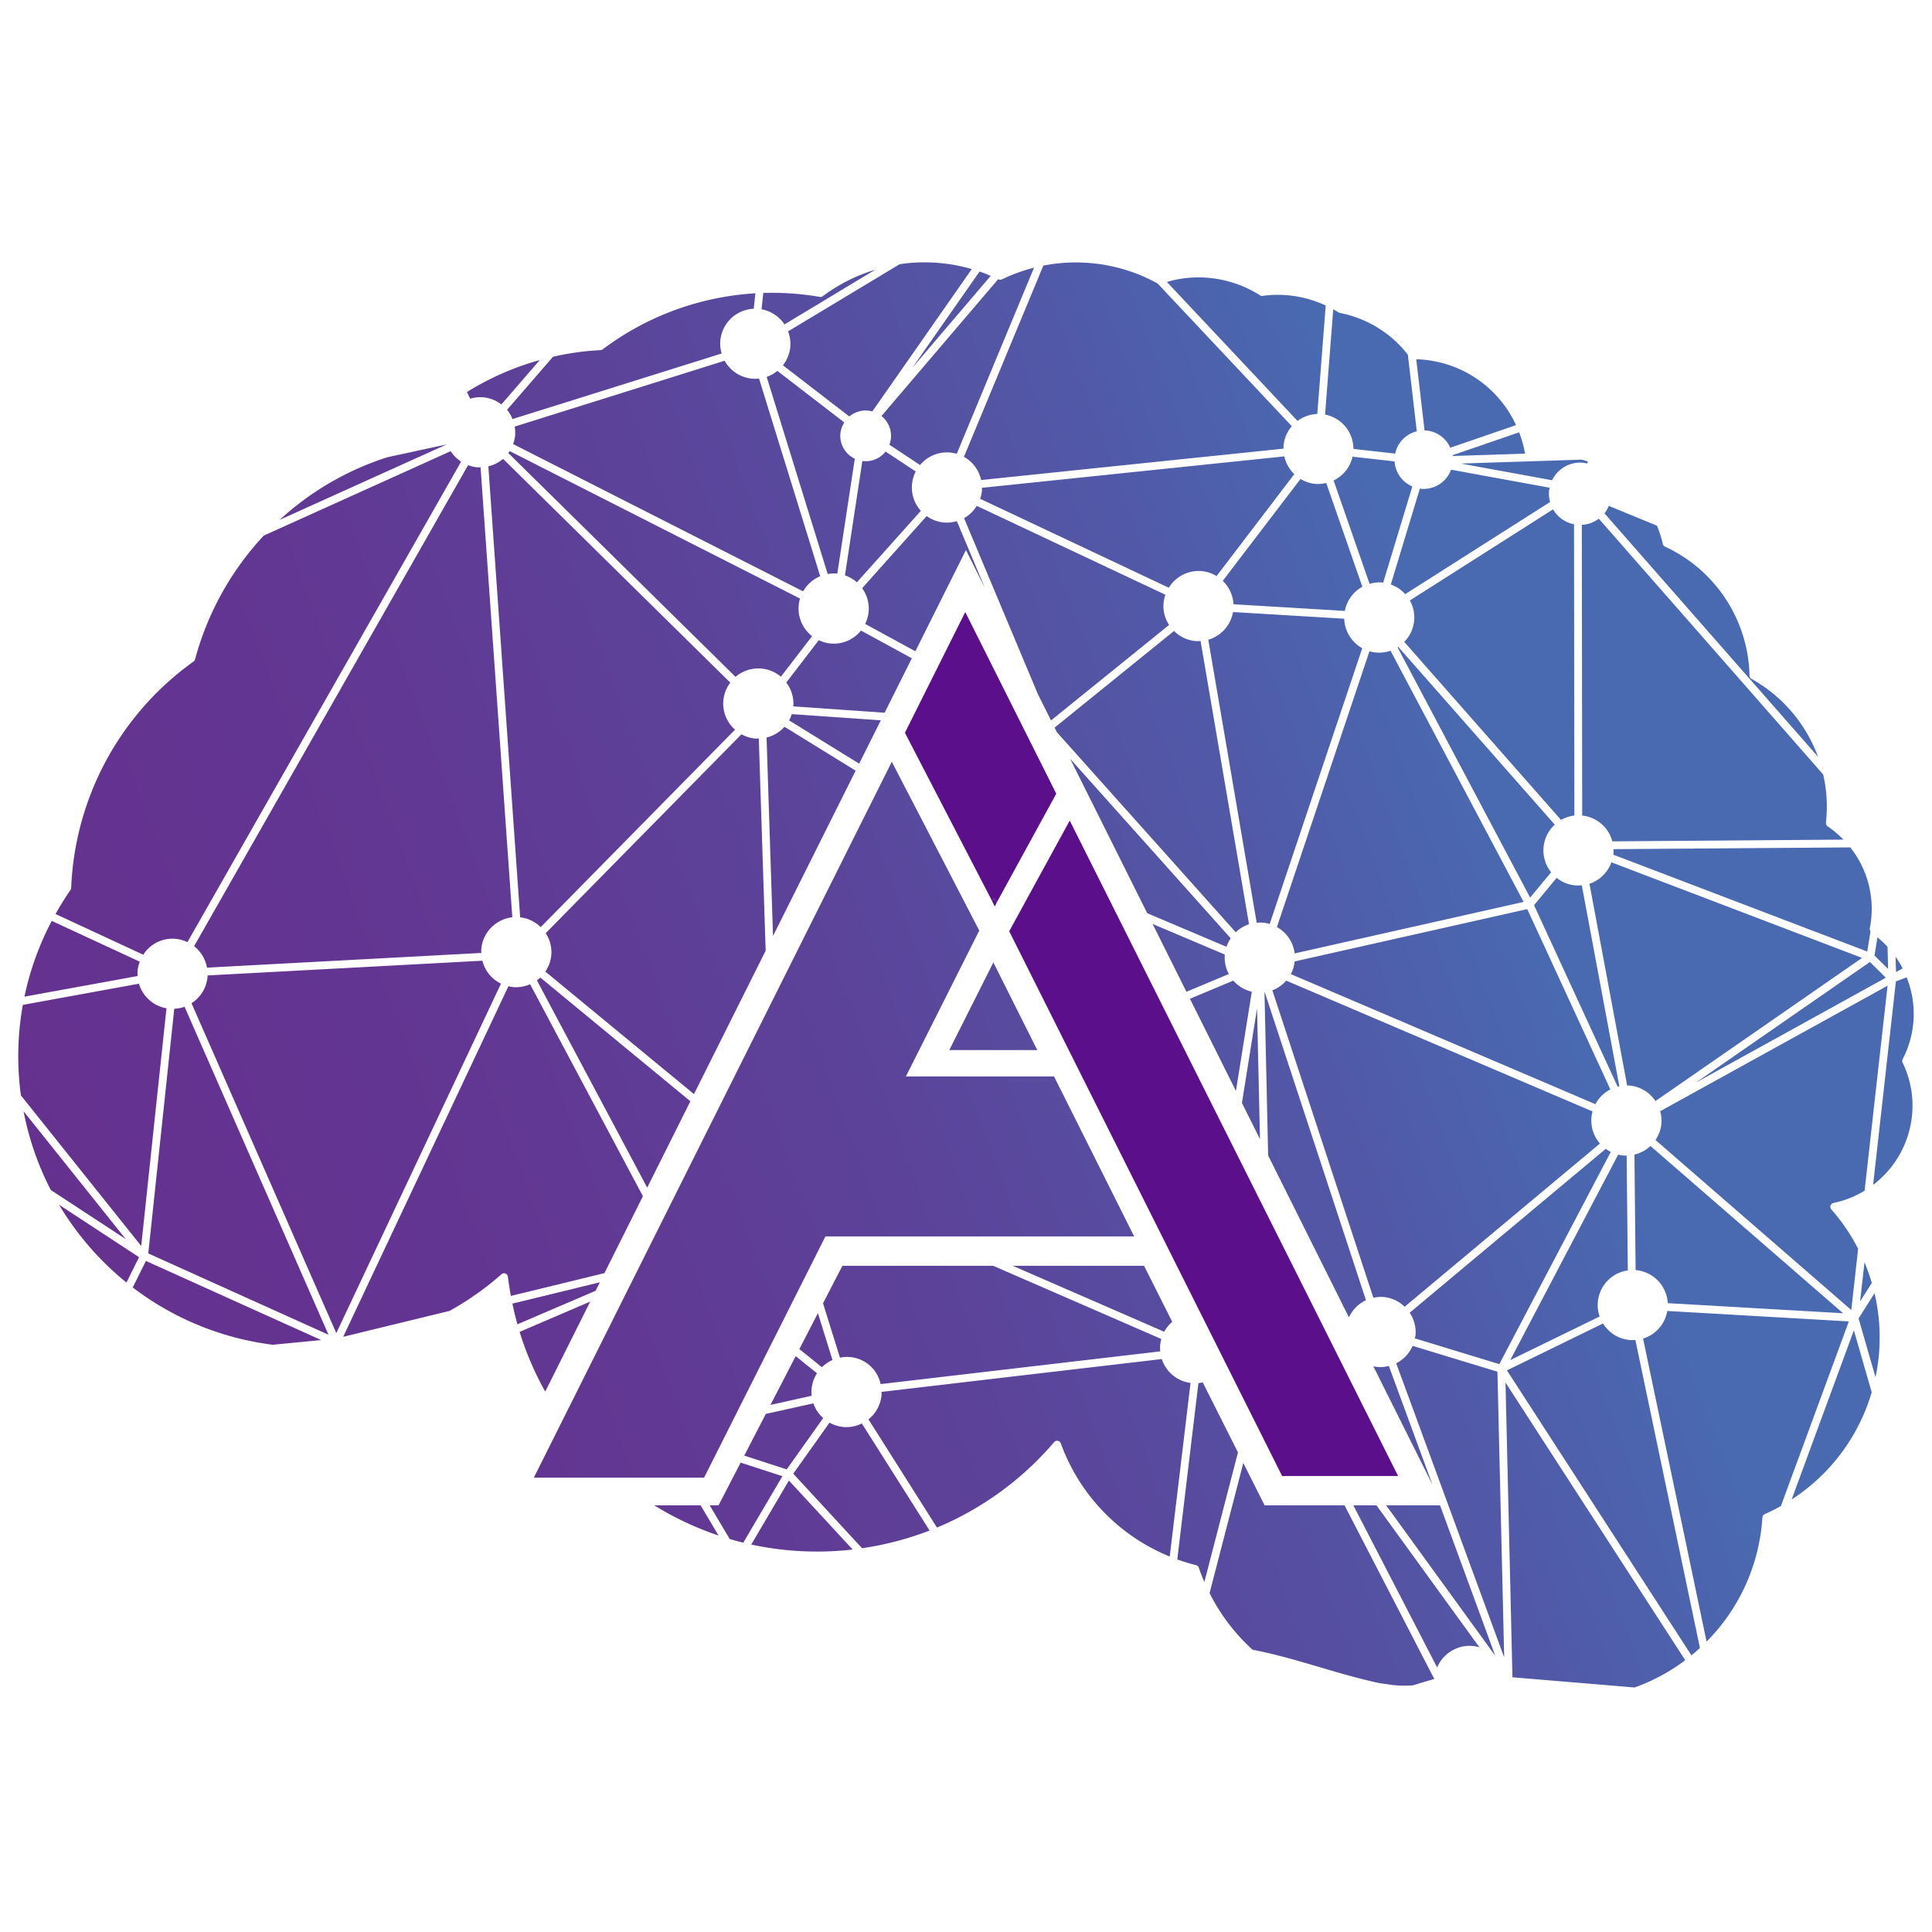 <svg id="Layer_1" data-name="Layer 1" xmlns="http://www.w3.org/2000/svg" xmlns:xlink="http://www.w3.org/1999/xlink" viewBox="0 0 504 504"><defs><style>.cls-1{fill:url(#linear-gradient);}.cls-2{fill:#5c0f8b;}.cls-3{fill:url(#linear-gradient-2);}.cls-4{fill:url(#linear-gradient-3);}.cls-5{fill:url(#linear-gradient-4);}.cls-6{fill:url(#linear-gradient-5);}.cls-7{fill:url(#linear-gradient-6);}.cls-8{fill:url(#linear-gradient-7);}.cls-9{fill:url(#linear-gradient-8);}.cls-10{fill:url(#linear-gradient-9);}.cls-11{fill:url(#linear-gradient-10);}.cls-12{fill:url(#linear-gradient-11);}.cls-13{fill:url(#linear-gradient-12);}.cls-14{fill:url(#linear-gradient-13);}.cls-15{fill:url(#linear-gradient-14);}.cls-16{fill:url(#linear-gradient-15);}.cls-17{fill:url(#linear-gradient-16);}.cls-18{fill:url(#linear-gradient-17);}.cls-19{fill:url(#linear-gradient-18);}.cls-20{fill:url(#linear-gradient-19);}.cls-21{fill:url(#linear-gradient-20);}.cls-22{fill:url(#linear-gradient-21);}.cls-23{fill:url(#linear-gradient-22);}.cls-24{fill:url(#linear-gradient-23);}.cls-25{fill:url(#linear-gradient-24);}.cls-26{fill:url(#linear-gradient-25);}.cls-27{fill:url(#linear-gradient-26);}.cls-28{fill:url(#linear-gradient-27);}.cls-29{fill:url(#linear-gradient-28);}.cls-30{fill:url(#linear-gradient-29);}.cls-31{fill:url(#linear-gradient-30);}.cls-32{fill:url(#linear-gradient-31);}.cls-33{fill:url(#linear-gradient-32);}.cls-34{fill:url(#linear-gradient-33);}.cls-35{fill:url(#linear-gradient-34);}.cls-36{fill:url(#linear-gradient-35);}.cls-37{fill:url(#linear-gradient-36);}.cls-38{fill:url(#linear-gradient-37);}.cls-39{fill:url(#linear-gradient-38);}.cls-40{fill:url(#linear-gradient-39);}.cls-41{fill:url(#linear-gradient-40);}.cls-42{fill:url(#linear-gradient-41);}.cls-43{fill:url(#linear-gradient-42);}.cls-44{fill:url(#linear-gradient-43);}.cls-45{fill:url(#linear-gradient-44);}.cls-46{fill:url(#linear-gradient-45);}.cls-47{fill:url(#linear-gradient-46);}.cls-48{fill:url(#linear-gradient-47);}.cls-49{fill:url(#linear-gradient-48);}.cls-50{fill:url(#linear-gradient-49);}.cls-51{fill:url(#linear-gradient-50);}.cls-52{fill:url(#linear-gradient-51);}.cls-53{fill:url(#linear-gradient-52);}.cls-54{fill:url(#linear-gradient-53);}.cls-55{fill:url(#linear-gradient-54);}.cls-56{fill:url(#linear-gradient-55);}.cls-57{fill:url(#linear-gradient-56);}.cls-58{fill:url(#linear-gradient-57);}.cls-59{fill:url(#linear-gradient-58);}.cls-60{fill:url(#linear-gradient-59);}.cls-61{fill:url(#linear-gradient-60);}.cls-62{fill:url(#linear-gradient-61);}.cls-63{fill:url(#linear-gradient-62);}.cls-64{fill:url(#linear-gradient-63);}.cls-65{fill:url(#linear-gradient-64);}.cls-66{fill:url(#linear-gradient-65);}.cls-67{fill:url(#linear-gradient-66);}.cls-68{fill:url(#linear-gradient-67);}.cls-69{fill:url(#linear-gradient-68);}.cls-70{fill:url(#linear-gradient-69);}.cls-71{fill:url(#linear-gradient-70);}.cls-72{fill:url(#linear-gradient-71);}.cls-73{fill:url(#linear-gradient-72);}.cls-74{fill:url(#linear-gradient-73);}.cls-75{fill:url(#linear-gradient-74);}.cls-76{fill:url(#linear-gradient-75);}.cls-77{fill:url(#linear-gradient-76);}.cls-78{fill:url(#linear-gradient-77);}.cls-79{fill:url(#linear-gradient-78);}.cls-80{fill:url(#linear-gradient-79);}.cls-81{fill:url(#linear-gradient-80);}.cls-82{fill:url(#linear-gradient-81);}.cls-83{fill:url(#linear-gradient-82);}.cls-84{fill:url(#linear-gradient-83);}.cls-85{fill:url(#linear-gradient-84);}.cls-86{fill:url(#linear-gradient-85);}.cls-87{fill:url(#linear-gradient-86);}.cls-88{fill:url(#linear-gradient-87);}.cls-89{fill:url(#linear-gradient-88);}.cls-90{fill:url(#linear-gradient-89);}.cls-91{fill:url(#linear-gradient-90);}.cls-92{fill:url(#linear-gradient-91);}.cls-93{fill:url(#linear-gradient-92);}.cls-94{fill:url(#linear-gradient-93);}.cls-95{fill:url(#linear-gradient-94);}.cls-96{fill:url(#linear-gradient-95);}</style><linearGradient id="linear-gradient" x1="92.374" y1="-60.86" x2="541.959" y2="105.5" gradientTransform="matrix(1, 0, 0, -1, 0, 474.502)" gradientUnits="userSpaceOnUse"><stop offset="0" stop-color="#65318f"/><stop offset="0.211" stop-color="#633592"/><stop offset="0.436" stop-color="#5c4299"/><stop offset="0.666" stop-color="#5257a6"/><stop offset="0.814" stop-color="#4969b1"/></linearGradient><linearGradient id="linear-gradient-2" x1="-11.648" y1="213.63" x2="441.514" y2="381.314" xlink:href="#linear-gradient"/><linearGradient id="linear-gradient-3" x1="6.974" y1="163.306" x2="460.135" y2="330.99" xlink:href="#linear-gradient"/><linearGradient id="linear-gradient-4" x1="13.355" y1="146.062" x2="466.516" y2="313.745" xlink:href="#linear-gradient"/><linearGradient id="linear-gradient-5" x1="22.184" y1="122.201" x2="475.346" y2="289.885" xlink:href="#linear-gradient"/><linearGradient id="linear-gradient-6" x1="12.805" y1="147.548" x2="465.966" y2="315.232" xlink:href="#linear-gradient"/><linearGradient id="linear-gradient-7" x1="38.123" y1="79.125" x2="491.285" y2="246.809" xlink:href="#linear-gradient"/><linearGradient id="linear-gradient-8" x1="-38.292" y1="285.637" x2="414.869" y2="453.321" xlink:href="#linear-gradient"/><linearGradient id="linear-gradient-9" x1="51.641" y1="42.593" x2="504.803" y2="210.277" xlink:href="#linear-gradient"/><linearGradient id="linear-gradient-10" x1="-9.792" y1="208.616" x2="443.37" y2="376.299" xlink:href="#linear-gradient"/><linearGradient id="linear-gradient-11" x1="-43.205" y1="298.915" x2="409.956" y2="466.599" xlink:href="#linear-gradient"/><linearGradient id="linear-gradient-12" x1="-7.755" y1="203.112" x2="445.406" y2="370.796" xlink:href="#linear-gradient"/><linearGradient id="linear-gradient-13" x1="-44.629" y1="302.762" x2="408.533" y2="470.446" xlink:href="#linear-gradient"/><linearGradient id="linear-gradient-14" x1="32.586" y1="94.091" x2="485.747" y2="261.775" xlink:href="#linear-gradient"/><linearGradient id="linear-gradient-15" x1="-23.888" y1="246.709" x2="429.274" y2="414.392" xlink:href="#linear-gradient"/><linearGradient id="linear-gradient-16" x1="-29.688" y1="262.384" x2="423.474" y2="430.068" xlink:href="#linear-gradient"/><linearGradient id="linear-gradient-17" x1="60.745" y1="17.991" x2="513.907" y2="185.674" xlink:href="#linear-gradient"/><linearGradient id="linear-gradient-18" x1="16.416" y1="137.789" x2="469.578" y2="305.473" xlink:href="#linear-gradient"/><linearGradient id="linear-gradient-19" x1="68.474" y1="-2.896" x2="521.635" y2="164.788" xlink:href="#linear-gradient"/><linearGradient id="linear-gradient-20" x1="72.193" y1="-12.946" x2="525.354" y2="154.737" xlink:href="#linear-gradient"/><linearGradient id="linear-gradient-21" x1="-7.328" y1="201.958" x2="445.833" y2="369.641" xlink:href="#linear-gradient"/><linearGradient id="linear-gradient-22" x1="78.164" y1="-29.084" x2="531.326" y2="138.6" xlink:href="#linear-gradient"/><linearGradient id="linear-gradient-23" x1="62.238" y1="13.957" x2="515.399" y2="181.641" xlink:href="#linear-gradient"/><linearGradient id="linear-gradient-24" x1="60.307" y1="19.174" x2="513.469" y2="186.857" xlink:href="#linear-gradient"/><linearGradient id="linear-gradient-25" x1="15.42" y1="140.48" x2="468.582" y2="308.163" xlink:href="#linear-gradient"/><linearGradient id="linear-gradient-26" x1="37.018" y1="82.114" x2="490.179" y2="249.798" xlink:href="#linear-gradient"/><linearGradient id="linear-gradient-27" x1="82.249" y1="-40.122" x2="535.41" y2="127.562" xlink:href="#linear-gradient"/><linearGradient id="linear-gradient-28" x1="18.246" y1="132.845" x2="471.407" y2="300.528" xlink:href="#linear-gradient"/><linearGradient id="linear-gradient-29" x1="47.66" y1="53.353" x2="500.822" y2="221.036" xlink:href="#linear-gradient"/><linearGradient id="linear-gradient-30" x1="37.936" y1="79.631" x2="491.098" y2="247.315" xlink:href="#linear-gradient"/><linearGradient id="linear-gradient-31" x1="57.854" y1="25.805" x2="511.015" y2="193.489" xlink:href="#linear-gradient"/><linearGradient id="linear-gradient-32" x1="59.269" y1="21.981" x2="512.43" y2="189.665" xlink:href="#linear-gradient"/><linearGradient id="linear-gradient-33" x1="55.743" y1="31.509" x2="508.905" y2="199.192" xlink:href="#linear-gradient"/><linearGradient id="linear-gradient-34" x1="11.396" y1="151.356" x2="464.558" y2="319.039" xlink:href="#linear-gradient"/><linearGradient id="linear-gradient-35" x1="-8.051" y1="203.912" x2="445.11" y2="371.595" xlink:href="#linear-gradient"/><linearGradient id="linear-gradient-36" x1="44.398" y1="62.169" x2="497.559" y2="229.853" xlink:href="#linear-gradient"/><linearGradient id="linear-gradient-37" x1="-16.659" y1="227.174" x2="436.503" y2="394.857" xlink:href="#linear-gradient"/><linearGradient id="linear-gradient-38" x1="-11.238" y1="212.522" x2="441.924" y2="380.206" xlink:href="#linear-gradient"/><linearGradient id="linear-gradient-39" x1="39.517" y1="75.359" x2="492.615" y2="243.019" xlink:href="#linear-gradient"/><linearGradient id="linear-gradient-40" x1="43.957" y1="63.36" x2="497.119" y2="231.043" xlink:href="#linear-gradient"/><linearGradient id="linear-gradient-41" x1="5.016" y1="168.597" x2="458.178" y2="336.281" xlink:href="#linear-gradient"/><linearGradient id="linear-gradient-42" x1="83.191" y1="-42.67" x2="536.353" y2="125.014" xlink:href="#linear-gradient"/><linearGradient id="linear-gradient-43" x1="56.017" y1="30.768" x2="509.179" y2="198.452" xlink:href="#linear-gradient"/><linearGradient id="linear-gradient-44" x1="83.06" y1="-42.315" x2="536.222" y2="125.369" xlink:href="#linear-gradient"/><linearGradient id="linear-gradient-45" x1="47.412" y1="54.022" x2="500.574" y2="221.706" xlink:href="#linear-gradient"/><linearGradient id="linear-gradient-46" x1="-0.097" y1="182.415" x2="453.065" y2="350.098" xlink:href="#linear-gradient"/><linearGradient id="linear-gradient-47" x1="22.919" y1="120.215" x2="476.081" y2="287.898" xlink:href="#linear-gradient"/><linearGradient id="linear-gradient-48" x1="-5.12" y1="195.991" x2="448.041" y2="363.674" xlink:href="#linear-gradient"/><linearGradient id="linear-gradient-49" x1="77.123" y1="-26.271" x2="530.285" y2="141.412" xlink:href="#linear-gradient"/><linearGradient id="linear-gradient-50" x1="61.041" y1="17.192" x2="514.202" y2="184.876" xlink:href="#linear-gradient"/><linearGradient id="linear-gradient-51" x1="-19.904" y1="235.942" x2="433.258" y2="403.626" xlink:href="#linear-gradient"/><linearGradient id="linear-gradient-52" x1="69.951" y1="-6.888" x2="523.113" y2="160.796" xlink:href="#linear-gradient"/><linearGradient id="linear-gradient-53" x1="-26.583" y1="253.992" x2="426.579" y2="421.676" xlink:href="#linear-gradient"/><linearGradient id="linear-gradient-54" x1="-15.789" y1="224.822" x2="437.373" y2="392.506" xlink:href="#linear-gradient"/><linearGradient id="linear-gradient-55" x1="-28.278" y1="258.575" x2="424.883" y2="426.258" xlink:href="#linear-gradient"/><linearGradient id="linear-gradient-56" x1="-33.325" y1="272.212" x2="419.837" y2="439.896" xlink:href="#linear-gradient"/><linearGradient id="linear-gradient-57" x1="46.298" y1="57.034" x2="499.459" y2="224.718" xlink:href="#linear-gradient"/><linearGradient id="linear-gradient-58" x1="35.972" y1="84.941" x2="489.133" y2="252.624" xlink:href="#linear-gradient"/><linearGradient id="linear-gradient-59" x1="-38.631" y1="286.554" x2="414.53" y2="454.237" xlink:href="#linear-gradient"/><linearGradient id="linear-gradient-60" x1="44.927" y1="60.739" x2="498.089" y2="228.422" xlink:href="#linear-gradient"/><linearGradient id="linear-gradient-61" x1="12.28" y1="148.966" x2="465.442" y2="316.65" xlink:href="#linear-gradient"/><linearGradient id="linear-gradient-62" x1="16.581" y1="137.342" x2="469.743" y2="305.026" xlink:href="#linear-gradient"/><linearGradient id="linear-gradient-63" x1="-19.915" y1="235.974" x2="433.246" y2="403.658" xlink:href="#linear-gradient"/><linearGradient id="linear-gradient-64" x1="64.129" y1="8.846" x2="517.291" y2="176.529" xlink:href="#linear-gradient"/><linearGradient id="linear-gradient-65" x1="2.981" y1="174.097" x2="456.143" y2="341.78" xlink:href="#linear-gradient"/><linearGradient id="linear-gradient-66" x1="91.568" y1="-65.308" x2="544.73" y2="102.375" xlink:href="#linear-gradient"/><linearGradient id="linear-gradient-67" x1="-25.977" y1="252.356" x2="427.184" y2="420.04" xlink:href="#linear-gradient"/><linearGradient id="linear-gradient-68" x1="22.605" y1="121.064" x2="475.766" y2="288.748" xlink:href="#linear-gradient"/><linearGradient id="linear-gradient-69" x1="-26.999" y1="255.117" x2="426.163" y2="422.8" xlink:href="#linear-gradient"/><linearGradient id="linear-gradient-70" x1="55.506" y1="32.148" x2="508.668" y2="199.832" xlink:href="#linear-gradient"/><linearGradient id="linear-gradient-71" x1="-10.957" y1="211.764" x2="442.205" y2="379.448" xlink:href="#linear-gradient"/><linearGradient id="linear-gradient-72" x1="46.924" y1="55.343" x2="500.085" y2="223.027" xlink:href="#linear-gradient"/><linearGradient id="linear-gradient-73" x1="-46.385" y1="307.507" x2="406.777" y2="475.19" xlink:href="#linear-gradient"/><linearGradient id="linear-gradient-74" x1="-45.043" y1="303.881" x2="408.119" y2="471.565" xlink:href="#linear-gradient"/><linearGradient id="linear-gradient-75" x1="12.236" y1="149.085" x2="465.398" y2="316.769" xlink:href="#linear-gradient"/><linearGradient id="linear-gradient-76" x1="35.556" y1="86.065" x2="488.717" y2="253.748" xlink:href="#linear-gradient"/><linearGradient id="linear-gradient-77" x1="9.371" y1="156.828" x2="462.533" y2="324.511" xlink:href="#linear-gradient"/><linearGradient id="linear-gradient-78" x1="-15.452" y1="223.912" x2="437.709" y2="391.596" xlink:href="#linear-gradient"/><linearGradient id="linear-gradient-79" x1="-20.035" y1="236.296" x2="433.127" y2="403.98" xlink:href="#linear-gradient"/><linearGradient id="linear-gradient-80" x1="13.333" y1="146.122" x2="466.494" y2="313.806" xlink:href="#linear-gradient"/><linearGradient id="linear-gradient-81" x1="9.067" y1="157.649" x2="462.229" y2="325.333" xlink:href="#linear-gradient"/><linearGradient id="linear-gradient-82" x1="-31.236" y1="266.569" x2="421.925" y2="434.253" xlink:href="#linear-gradient"/><linearGradient id="linear-gradient-83" x1="10.221" y1="154.53" x2="463.383" y2="322.214" xlink:href="#linear-gradient"/><linearGradient id="linear-gradient-84" x1="-6.482" y1="199.67" x2="446.68" y2="367.354" xlink:href="#linear-gradient"/><linearGradient id="linear-gradient-85" x1="16.232" y1="138.288" x2="469.393" y2="305.971" xlink:href="#linear-gradient"/><linearGradient id="linear-gradient-86" x1="49.315" y1="48.88" x2="502.477" y2="216.564" xlink:href="#linear-gradient"/><linearGradient id="linear-gradient-87" x1="31.58" y1="96.808" x2="484.742" y2="264.491" xlink:href="#linear-gradient"/><linearGradient id="linear-gradient-88" x1="44.224" y1="62.639" x2="497.386" y2="230.322" xlink:href="#linear-gradient"/><linearGradient id="linear-gradient-89" x1="45.803" y1="58.373" x2="498.964" y2="226.056" xlink:href="#linear-gradient"/><linearGradient id="linear-gradient-90" x1="24.987" y1="114.628" x2="478.148" y2="282.311" xlink:href="#linear-gradient"/><linearGradient id="linear-gradient-91" x1="83.376" y1="-43.168" x2="536.537" y2="124.516" xlink:href="#linear-gradient"/><linearGradient id="linear-gradient-92" x1="84.308" y1="-45.688" x2="537.47" y2="121.996" xlink:href="#linear-gradient"/><linearGradient id="linear-gradient-93" x1="80.298" y1="-34.85" x2="533.459" y2="132.834" xlink:href="#linear-gradient"/><linearGradient id="linear-gradient-94" x1="97.128" y1="-80.333" x2="550.29" y2="87.35" xlink:href="#linear-gradient"/><linearGradient id="linear-gradient-95" x1="84.507" y1="-46.225" x2="537.668" y2="121.459" xlink:href="#linear-gradient"/></defs><title>acumosAI-icon-color</title><path class="cls-1" d="M362.015,435.93c-.541-.038-1.084-.045-1.626-.086A13.64,13.64,0,0,0,362.015,435.93Z"/><polygon class="cls-2" points="351.869 359.395 350.187 356.033 347.157 349.983 343.418 342.515 325.951 307.665 324.049 303.861 322.647 301.07 321.303 298.375 319.343 294.478 279.062 214.067 265.159 239.479 263.274 242.931 263.403 243.192 264.579 245.545 265.794 247.963 278.804 273.933 280.419 277.159 281.759 279.835 282.037 280.386 282.543 281.401 302.943 322.118 303.9 324.026 304.558 325.344 305.244 326.708 306.176 328.571 314.721 345.625 316.552 349.277 318.034 352.239 318.856 353.883 322.702 361.555 327.527 371.189 334.47 385.049 337.577 385.049 339.74 385.049 352.959 385.049 354.825 385.049 364.72 385.049 359.724 375.07 351.869 359.395"/><polygon class="cls-2" points="273.318 202.601 270.014 196.007 251.809 159.667 250.071 163.145 248.199 166.887 247.779 167.726 246.751 169.785 239.731 183.823 236.066 191.156 258.758 234.954 259.274 234.315 260.047 235.379 275.548 207.05 273.318 202.601"/><polygon class="cls-2" points="258.758 234.954 258.752 234.963 259.512 236.485 260.047 235.379 259.274 234.315 258.758 234.954"/><path class="cls-3" d="M35.908,254.609a8.322,8.322,0,0,1-.03-1.303,8.839,8.839,0,0,1,.58-2.43L13.502,240.232a75.759,75.759,0,0,0-7.124,19.763l22.193-4.045Z"/><path class="cls-4" d="M32.8,323.248,7.064,291.042l-.915-1.15a75.438,75.438,0,0,0,7.116,20.555l3.154,2.065Z"/><path class="cls-5" d="M15.406,314.28a76.521,76.521,0,0,0,17.584,20.297l.975-1.965,2.308-4.648Z"/><polygon class="cls-6" points="270.594 273.936 259.138 251.067 247.638 273.936 270.594 273.936"/><polygon class="cls-7" points="260.047 235.379 260.047 235.379 259.928 235.598 260.047 235.379"/><path class="cls-8" d="M422.438,283.386l-9.798-52.445a8.772,8.772,0,0,1-6.552-1.939l-5.905,7.131L413.356,264.727l8.64,18.75C422.141,283.447,422.286,283.416,422.438,283.386Z"/><path class="cls-9" d="M238.007,95.934l20.435-23.968c-.991-.431-1.95-.8-2.903-1.135L244.895,86.068Z"/><path class="cls-10" d="M205.223,383.323l2.582-3.635,6.941-9.759a9.167,9.167,0,0,1-2.568-3.833l-12.401,2.754-5.624,10.876Z"/><path class="cls-11" d="M378.972,118.951l7.162-.229,11.71-.373a30.263,30.263,0,0,0-1.546-5.57l-17.371,5.969C378.934,118.821,378.964,118.882,378.972,118.951Z"/><path class="cls-12" d="M101.051,119.278a75.706,75.706,0,0,0-28.099,16.335L116.555,115.918Z"/><path class="cls-13" d="M399.116,124.223l5.776,1.059a8.136,8.136,0,0,1,7.969-4.575,8.587,8.587,0,0,1,1.136.21l.266-.503c-.541-.183-1.081-.354-1.63-.502l-31.55,1.014Z"/><path class="cls-14" d="M204.645,84.628l23.695-14.27a44.253,44.253,0,0,0-13.699,6.903,1.016,1.016,0,0,1-.785.19,73.651,73.651,0,0,0-14.735-1.032l-.457,4.27A9.106,9.106,0,0,1,204.645,84.628Z"/><path class="cls-15" d="M133.667,340.07c.374,1.829.815,3.634,1.303,5.394l20.411-8.743,1.106-2.213Z"/><path class="cls-16" d="M236.918,136.958l3.306-3.691a9.114,9.114,0,0,1-2.316-6.834,9.232,9.232,0,0,1,.975-3.428l-5.401-3.581-2.461-1.623a6.618,6.618,0,0,1-5.729,2.499c-.115-.008-.221-.046-.328-.058l-4.541,29.851a9.1,9.1,0,0,1,3.109,1.817Z"/><path class="cls-17" d="M202.793,96.757a9.059,9.059,0,0,1-2.789,1.562l6.537,21.115,9.379,30.308a8.876,8.876,0,0,1,2.301-.137c.069.004.137.03.206.038l4.563-29.977a6.609,6.609,0,0,1-3.764-6.491,6.51,6.51,0,0,1,1.021-2.972Z"/><path class="cls-18" d="M424.648,331.408l-.137-13.676-.168-16.296c-.267,0-.526.037-.8.015a8.588,8.588,0,0,1-1.402-.259l-18.491,35.207-9.669,18.4,23.314-11.367a9.13,9.13,0,0,1,7.352-12.023Z"/><path class="cls-19" d="M364.755,168.744c-.061.042-.114.088-.175.127l21.881,41.305,12.708,23.98,5.478-6.617a9.071,9.071,0,0,1,.945-12.411Z"/><path class="cls-20" d="M312.627,360.824l-5.509,45.987a49.844,49.844,0,0,0,4.899,1.493,1.007,1.007,0,0,1,.723.663c.404,1.211.884,2.453,1.44,3.741l5.714-22.041,3.055-11.778-9.195-18.267A8.993,8.993,0,0,1,312.627,360.824Z"/><path class="cls-21" d="M485.248,339.491l1.607-2.537,1.44-2.278a52.393,52.393,0,0,0-1.904-5.379Z"/><path class="cls-22" d="M343.217,126.242a9.109,9.109,0,0,1-3.947-1.303l-14.422,18.895-5.867,7.687a9.155,9.155,0,0,1,2.804,6.11l27.039,1.619,2.004.119a9.157,9.157,0,0,1,4.571-6.308l-2.552-7.314-6.873-19.749A8.96,8.96,0,0,1,343.217,126.242Z"/><path class="cls-23" d="M368.512,351.095a9.185,9.185,0,0,1-4.29,4.541l2.422,6.591,25.752,70.139-1.76-74.528Z"/><path class="cls-24" d="M310.577,360.77a9.178,9.178,0,0,1-7.512-6.232l-36.975,4.328-36.128,4.229c0,.259.031.51.015.777a9.138,9.138,0,0,1-3.42,6.392l17.874,28.228a81.527,81.527,0,0,0,30.566-22.286.982.982,0,0,1,.854-.35.396.396,0,0,1,.099.008,1.019,1.019,0,0,1,.777.655,50.437,50.437,0,0,0,28.419,29.53l2.986-24.875Z"/><path class="cls-25" d="M374.766,350.874l16.358,4.99,6.377-12.144,22.697-43.215a9.452,9.452,0,0,1-1.295-.815l-9.524,7.955-41.638,34.803a9.078,9.078,0,0,1,1.532,5.768c-.03.32-.114.617-.175.929Z"/><path class="cls-26" d="M140.95,255.013a8.156,8.156,0,0,1-.891.731l28.773,54.071,11.263-22.527Z"/><path class="cls-27" d="M135.549,347.445a80.868,80.868,0,0,0,6.682,15.579L153.969,339.545Z"/><path class="cls-28" d="M467.382,391.178a50.209,50.209,0,0,0,20.892-27.984l-4.655-16.152Z"/><path class="cls-29" d="M166.108,309.031,138.284,256.757a8.952,8.952,0,0,1-4.342.754,8.111,8.111,0,0,1-1.311-.236L89.531,348.725l27.748-6.758a75.827,75.827,0,0,0,13.539-9.554,1.021,1.021,0,0,1,1.684.648c.183,1.538.435,3.185.769,5.005l9.432-2.294L157.682,332.118l10.033-20.067Z"/><polygon class="cls-30" points="477.004 263.309 491.953 255.051 487.808 250.951 479.785 256.508 442.385 282.42 477.004 263.309"/><path class="cls-31" d="M416.183,288.041a9.178,9.178,0,0,1,3.909-3.84l-21.683-47.047-60.669,13.649a9.027,9.027,0,0,1-1.006,3.318L374.606,270.289Z"/><path class="cls-32" d="M220.095,372.268a9.176,9.176,0,0,1-3.695-1.143l-4.053,5.706-5.41,7.612,17.95,19.443a81.814,81.814,0,0,0,17.615-4.617l-17.676-27.931A9.019,9.019,0,0,1,220.095,372.268Z"/><path class="cls-33" d="M200.759,394.797l-4.785,8.128a81.332,81.332,0,0,0,26.453,1.296l-16.625-17.996Z"/><path class="cls-34" d="M185.135,392.694l5.232,8.799c1.165.343,2.339.662,3.527.952L204.103,385.098l-9.912-3.223-.982-.32-5.76,11.139Z"/><path class="cls-35" d="M125.834,250.621l-71.693,3.844c-.008.106.015.213.007.32a9.116,9.116,0,0,1-4.19,6.926L82.445,335.734l5.287,12.03,42.956-91.159A9.144,9.144,0,0,1,125.834,250.621Z"/><path class="cls-36" d="M363.803,120.368l-10.956-1.235a9.119,9.119,0,0,1-4.952,6.202l8.327,23.923,1.067,3.047a8.983,8.983,0,0,1,3.238-.35c.107.008.198.045.297.053l7.612-25.104A7.614,7.614,0,0,1,363.803,120.368Z"/><path class="cls-37" d="M214.412,356.664a9.14,9.14,0,0,1,2.758-1.883l-3.801-12.215-4.843,9.366Z"/><path class="cls-38" d="M256.91,153.342l-5.006-11.937-2.294-5.46a8.895,8.895,0,0,1-7.863-1.329l-15.504,17.325-1.34,1.501a9.086,9.086,0,0,1,1.706,6.035,8.948,8.948,0,0,1-.922,3.284l3.573,1.95,9.523,5.192,13.207-26.417Z"/><path class="cls-39" d="M297.557,169.03l7.428-6.011a8.773,8.773,0,0,1-.96-7.859L272.582,140.341,254.8,131.964a9.102,9.102,0,0,1-3.307,3.207l19.254,45.894,3.432,6.875Z"/><path class="cls-40" d="M431.855,287.233l29.577-20.487,24.312-16.853-65.377-24.941a9.178,9.178,0,0,1-5.722,5.596l9.828,52.639c.19.008.366-.023.556-.008A9.109,9.109,0,0,1,431.855,287.233Z"/><path class="cls-41" d="M356.336,339.186l-26.392-80.31c-.023,0-.045.015-.076.015l.954,42.545,21.07,42.217A9.223,9.223,0,0,1,356.336,339.186Z"/><path class="cls-42" d="M198.587,212.476l-.64-19.824c-.289.004-.572.038-.861.015a9.004,9.004,0,0,1-3.664-1.12L142.352,243.44a8.923,8.923,0,0,1-.091,10.018L156.394,265.108l24.637,20.308,18.707-37.417Z"/><path class="cls-43" d="M482.307,344.718,434.94,341.99a9.136,9.136,0,0,1-6.309,7.207l7.002,33.409,9.562,45.637a50.348,50.348,0,0,0,14.56-32.388,1.011,1.011,0,0,1,.594-.861l.32-.137c.457-.214.921-.427,1.379-.647.861-.42,1.715-.869,2.545-1.349l3.375-9.18Z"/><path class="cls-44" d="M496.326,277.221a1.015,1.015,0,0,1,.015-.914,25.593,25.593,0,0,0,1.044-21.349l-2.156.815-.648.251-5.943,53.081a25.991,25.991,0,0,0,10.11-23.642A25.449,25.449,0,0,0,496.326,277.221Z"/><path class="cls-45" d="M425.219,349.579a9.15,9.15,0,0,1-7.032-4.321l-9.363,4.564-15.711,7.665,9.227,14.255,38.902,60.09c.762-.625,1.501-1.265,2.217-1.927l-16.838-80.349A9.624,9.624,0,0,1,425.219,349.579Z"/><path class="cls-46" d="M214.703,339.986l4.417,14.186a8.942,8.942,0,0,1,10.605,6.889l.001.006,63.61-7.444,9.341-1.097a8.634,8.634,0,0,1-.03-1.547,9.286,9.286,0,0,1,.305-1.676l-43.882-19.101H219.762Z"/><path class="cls-47" d="M219.555,198.789l-14.903-9.196a9.167,9.167,0,0,1-4.678,2.808l1.189,36.636.492,15.129,21.557-43.118Z"/><path class="cls-48" d="M320.566,254.091a9.076,9.076,0,0,1-1.051-5.005c0-.023.015-.042.015-.065l-18.852-7.985,8.824,17.681Z"/><path class="cls-49" d="M378.538,122.528a7.63,7.63,0,0,1-7.764,4.991c-.129-.012-.243-.05-.373-.069l-7.581,25.032a9.095,9.095,0,0,1,3.764,2.507l21.942-13.958,15.848-10.08a8.034,8.034,0,0,1-.29-2.781,7.805,7.805,0,0,1,.168-.938Z"/><path class="cls-50" d="M484.844,343.94l4.419,15.329a50.116,50.116,0,0,0-.259-21.904Z"/><path class="cls-51" d="M492.409,257.138l-59.328,32.746a9.14,9.14,0,0,1,.335,3.177,9.043,9.043,0,0,1-1.554,4.335l34.62,30.056,16.457,14.294.686-6.126,1.105-9.851a50.526,50.526,0,0,0-7.002-10.286,1.018,1.018,0,0,1,.564-1.668,25.584,25.584,0,0,0,8.129-3.2l2.956-26.438Z"/><path class="cls-52" d="M353.068,117.107l10.887,1.226a7.619,7.619,0,0,1,5.645-5.817l-2.339-20.004a29.673,29.673,0,0,0-17.729-10.876,1.071,1.071,0,0,1-.351-.141c-.449-.282-.914-.555-1.379-.811l-2.134,27.47A9.11,9.11,0,0,1,353.068,117.107Z"/><path class="cls-53" d="M362.302,356.329a8.023,8.023,0,0,1-4.037.092l15.406,30.869Z"/><path class="cls-54" d="M338.485,109.808a9.09,9.09,0,0,1,5.151-1.813l1.021-13.089,1.181-15.207a29.462,29.462,0,0,0-15.954-2.583c-.008,0-.472.076-.495.084a.973.973,0,0,1-.678-.153,29.908,29.908,0,0,0-19.482-4.487,29.451,29.451,0,0,0-4.822.999l11.733,12.48Z"/><path class="cls-55" d="M372.016,112.292a7.616,7.616,0,0,1,6.316,4.503l7.268-2.496,9.889-3.398a29.543,29.543,0,0,0-26.034-17.181l2.171,18.579C371.757,112.304,371.887,112.28,372.016,112.292Z"/><path class="cls-56" d="M251.462,119.171a9.178,9.178,0,0,1,4.487,6.053l20.556-2.137,58.331-6.057c0-.221-.031-.438-.016-.663a9.107,9.107,0,0,1,2.171-5.181L301.968,73.939A44.172,44.172,0,0,0,275.5,68.765c-1.074.126-2.194.305-3.322.518l-18.97,45.683Z"/><path class="cls-57" d="M232.423,114.242a6.751,6.751,0,0,1-.419,1.768l8.015,5.303a9.129,9.129,0,0,1,7.756-3.269,9.367,9.367,0,0,1,1.813.336l15.817-38.094,4.343-10.454a44.074,44.074,0,0,0-8.366,3.044,1.048,1.048,0,0,1-.891,0,1.027,1.027,0,0,0-.099-.046l-30.445,35.698A6.638,6.638,0,0,1,232.423,114.242Z"/><path class="cls-58" d="M494.612,253.588l1.737-.968a24.366,24.366,0,0,0-1.851-3.009l.016.556Z"/><path class="cls-59" d="M420.899,221.52a8.08,8.08,0,0,1,.024,1.059c-.008.13-.054.252-.069.378l1.181.449,65.081,24.826.099-.628.747-4.663a1.031,1.031,0,0,1-.205-.704,25.748,25.748,0,0,0-5.082-21.177l-60.86.453Z"/><path class="cls-60" d="M206.168,90.396a9.132,9.132,0,0,1-1.928,4.906l17.325,13.348a6.599,6.599,0,0,1,4.793-1.539,6.517,6.517,0,0,1,1.204.222l25.943-37.142a44.154,44.154,0,0,0-17.478-1.451c-.365.042-.716.103-1.066.156l-.304.046-29.074,17.5A9.039,9.039,0,0,1,206.168,90.396Z"/><path class="cls-61" d="M492.47,249.68l-.068-2.674a27.604,27.604,0,0,0-2.636-2.495l-.762,4.761,3.543,3.508Z"/><path class="cls-62" d="M474.262,197.414a38.348,38.348,0,0,0-17.341-20.309,1.044,1.044,0,0,1-.526-.864c-.023-1.143-.099-2.298-.236-3.451a37.967,37.967,0,0,0-21.813-30.19,1.02,1.02,0,0,1-.564-.694,29.815,29.815,0,0,0-1.532-4.761l-.182-.076-12.396-5.105a8.011,8.011,0,0,1-1.112,1.95l22.102,25.203Z"/><path class="cls-63" d="M412.724,195.071l.023,17.679a9.14,9.14,0,0,1,7.863,6.735l60.281-.454a25.272,25.272,0,0,0-4.107-3.447,1.038,1.038,0,0,1-.449-.961,38.537,38.537,0,0,0-.023-8.587c-.153-1.268-.382-2.575-.694-3.984l-4.434-5.06L417.074,135.309a8.092,8.092,0,0,1-4.427,1.615Z"/><path class="cls-64" d="M141.049,241.859l50.704-51.515a9.043,9.043,0,0,1-1.249-12.267l-59.268-58.372a9.136,9.136,0,0,1-3.84,1.943l4.663,66.113,3.634,51.542A9.052,9.052,0,0,1,141.049,241.859Z"/><path class="cls-65" d="M426.697,331.331a9.135,9.135,0,0,1,8.366,8.625l45.751,2.635L445.142,311.621l-14.598-12.67a9.04,9.04,0,0,1-4.167,2.24l.304,30.14Z"/><path class="cls-66" d="M40.161,293.755l3.268-30.727a9.132,9.132,0,0,1-7.185-6.408L5.959,262.144a75.822,75.822,0,0,0-.686,22.201c.038.358.099.716.144,1.067l.062.381,31.359,39.244Z"/><path class="cls-67" d="M363.355,439.588c-.546-.038-1.093-.046-1.639-.086A13.748,13.748,0,0,0,363.355,439.588Z"/><path class="cls-68" d="M37.379,249.059a8.986,8.986,0,0,1,11.512-3.284l71.397-125.35a9.193,9.193,0,0,1-2.72-2.728L94.848,127.96,68.807,139.72a76.29,76.29,0,0,0-17.919,32.274,1.022,1.022,0,0,1-.389.572,76.341,76.341,0,0,0-31.931,59.065.854.854,0,0,1-.183.541c-1.356,1.958-2.666,4.061-3.901,6.27l21.821,10.118Z"/><path class="cls-69" d="M38.057,328.938l-.495,1.006L34.629,335.857a75.698,75.698,0,0,0,36.54,14.948l1.478-.145,11.146-1.081L67.999,342.455Z"/><path class="cls-70" d="M198.565,174.401a9.09,9.09,0,0,1,5.143,2.138l8.136-10.587a9.14,9.14,0,0,1-3.497-7.954,9.284,9.284,0,0,1,.342-1.855L132.95,117.678c-.114.176-.221.351-.342.518l59.275,58.377A9.113,9.113,0,0,1,198.565,174.401Z"/><path class="cls-71" d="M187.449,400.579l-4.685-7.885H170.664A81.688,81.688,0,0,0,187.449,400.579Z"/><path class="cls-72" d="M224.598,164.489a9.031,9.031,0,0,1-11.002,2.518l-8.48,11.043a9.077,9.077,0,0,1,1.843,6.225l23.809,1.656,7.102-14.206Z"/><path class="cls-73" d="M211.738,364.108a8.618,8.618,0,0,1-.031-1.722,9.071,9.071,0,0,1,1.425-4.137l-5.561-4.469-6.576,12.717Z"/><path class="cls-74" d="M125.994,103.644a9.097,9.097,0,0,1,4.8,1.859l10.026-11.577a72.916,72.916,0,0,0-19.001,8.335l.83,1.752A8.977,8.977,0,0,1,125.994,103.644Z"/><path class="cls-75" d="M133.697,109.32l26.78-8.396,27.787-8.716a8.937,8.937,0,0,1-.358-3.292,9.136,9.136,0,0,1,8.723-8.369l.427-4.034c-1.378.084-2.796.205-4.205.373A73.485,73.485,0,0,0,157.217,91.138a.953.953,0,0,1-.548.202c-1.555.084-3.094.197-4.647.381a75.853,75.853,0,0,0-7.757,1.341l-11.992,13.843A9.041,9.041,0,0,1,133.697,109.32Z"/><path class="cls-76" d="M48.145,262.632a9.061,9.061,0,0,1-2.681.526l-1.197,11.253L38.682,326.981l16.213,7.321,30.804,13.897-29.371-66.916Z"/><polygon class="cls-77" points="327.927 263.057 323.981 287.732 328.69 297.163 327.927 263.057"/><path class="cls-78" d="M327.834,240.719a8.891,8.891,0,0,1,1.554-.03,9.008,9.008,0,0,1,1.837.343l21.714-64.692,2.43-7.242a9.146,9.146,0,0,1-4.7-7.696L321.655,159.666a9.136,9.136,0,0,1-6.446,7.219l2.4,14.042Z"/><path class="cls-79" d="M304.909,153.32a9.121,9.121,0,0,1,8.503-4.343,8.905,8.905,0,0,1,3.946,1.302l20.289-26.59a9.113,9.113,0,0,1-2.598-4.632L256.155,127.248a6.565,6.565,0,0,1,.016.666,8.821,8.821,0,0,1-.488,2.207Z"/><path class="cls-80" d="M133.644,239.287l-8.275-117.391c-.282.004-.563.041-.853.019a8.973,8.973,0,0,1-2.408-.571L50.636,246.826a9.181,9.181,0,0,1,3.36,5.604l54.46-2.918,17.112-.918c-.007-.316-.045-.629-.023-.953A9.169,9.169,0,0,1,133.644,239.287Z"/><path class="cls-81" d="M319.956,246.99a9.163,9.163,0,0,1,1.098-2.209l-.999-1.12-40.885-45.718,20.107,40.287Z"/><path class="cls-82" d="M321.419,242.137l.952,1.066a9.108,9.108,0,0,1,3.459-2.095L313.191,167.216a8.531,8.531,0,0,1-1.258.023,9.057,9.057,0,0,1-5.661-2.644l-31.159,25.219.603,1.208Z"/><path class="cls-83" d="M189.033,94.106,134.269,111.279a9.192,9.192,0,0,1,.122,2.248,9.338,9.338,0,0,1-.534,2.32L209.505,154.265a9.182,9.182,0,0,1,4.465-3.947L207.92,130.775l-9.912-32.014a8.856,8.856,0,0,1-1.714.034A9.15,9.15,0,0,1,189.033,94.106Z"/><path class="cls-84" d="M405.143,132.875l-37.356,23.763a9.055,9.055,0,0,1-1.463,10.807l26.392,29.973,14.514,16.487a9.139,9.139,0,0,1,3.482-1.162l-.099-75.972A8.125,8.125,0,0,1,405.143,132.875Z"/><path class="cls-85" d="M206.549,186.291a9.32,9.32,0,0,1-.701,1.638l18.281,11.284,5.652-11.306Z"/><path class="cls-86" d="M359.041,170.226a9.309,9.309,0,0,1-1.79-.328l-9.028,26.914-15.116,45.032a9.181,9.181,0,0,1,4.64,6.872l59.717-13.439-14.932-28.182-19.787-37.337A9.083,9.083,0,0,1,359.041,170.226Z"/><path class="cls-87" d="M264.169,330.203l38.987,16.968.548.236a9.191,9.191,0,0,1,2.098-2.584L298.444,330.203Z"/><path class="cls-88" d="M326.554,258.708a9.112,9.112,0,0,1-4.822-2.895l-11.318,4.731,12.003,24.05Z"/><path class="cls-89" d="M358.272,338.554a8.963,8.963,0,0,1,2.606-.206,9.057,9.057,0,0,1,5.554,2.537l30.894-25.821,20.046-16.753A9.141,9.141,0,0,1,415.154,291.576a8.798,8.798,0,0,1,.297-1.631L335.537,255.821a9.132,9.132,0,0,1-3.619,2.521L350.211,314.021Z"/><path class="cls-90" d="M147.793,371.719a81.579,81.579,0,0,0,8.8,10.088l12.959-7.352-7.81-.982Z"/><polygon class="cls-91" points="188.387 376.108 189.177 374.535 190.959 370.996 191.968 368.988 202.07 348.9 202.876 347.304 210.689 331.768 211.821 329.518 212.085 328.993 213.706 325.77 215.327 322.546 215.34 322.546 218.941 322.546 222.551 322.546 223.544 322.546 225.439 322.546 229.813 322.546 282.688 322.546 294.878 322.546 295.868 322.546 276.921 284.715 276.412 283.703 274.965 280.811 273.972 280.811 244.534 280.811 243.544 280.811 239.928 280.811 236.34 280.811 236.317 280.811 237.942 277.588 239.563 274.362 251.728 250.184 255.461 242.757 253.913 239.772 232.643 198.717 232.643 198.717 226.109 211.788 225.639 212.719 221.513 220.971 221.158 221.687 199.279 265.446 194.821 274.362 193.206 277.588 191.594 280.811 184.726 294.549 184.116 295.767 184.116 295.767 183.072 297.856 174.946 314.108 174.231 315.545 171.926 320.148 170.727 322.546 169.115 325.77 167.507 328.993 164.222 335.559 163.136 337.718 162.114 339.768 162.053 339.891 159.474 345.055 152.119 359.763 139.261 385.475 173.544 385.475 183.672 385.475 185.125 382.593 186.054 380.743 188.387 376.108"/><path class="cls-92" d="M383.421,429.347a9.157,9.157,0,0,1,2.523.392l-26.864-37.045h-6.035L374.903,434.985A9.253,9.253,0,0,1,383.421,429.347Z"/><polygon class="cls-93" points="385.395 419.216 375.657 392.695 361.603 392.695 390.065 431.938 385.395 419.216"/><path class="cls-94" d="M350.748,392.694H329.899l-5.559-11.044-8.803,33.953a50.799,50.799,0,0,0,11.216,14.761c11.129,2.123,21.725,6.283,32.925,8.673.694.148,3.738.496,3.677.551.938.065,1.875.151,2.819.149.769.001,1.537-.03,2.305-.078l.258-.048c1.42-.438,2.858-.865,4.282-1.293.388-.117.77-.213,1.152-.308Z"/><polygon class="cls-95" points="394.552 437.553 426.424 440.213 420.045 439.681 394.552 437.553"/><path class="cls-96" d="M403.459,377.227,392.739,360.664l1.814,76.889,25.492,2.126,6.377.533a49.963,49.963,0,0,0,13.204-7.116Z"/></svg>